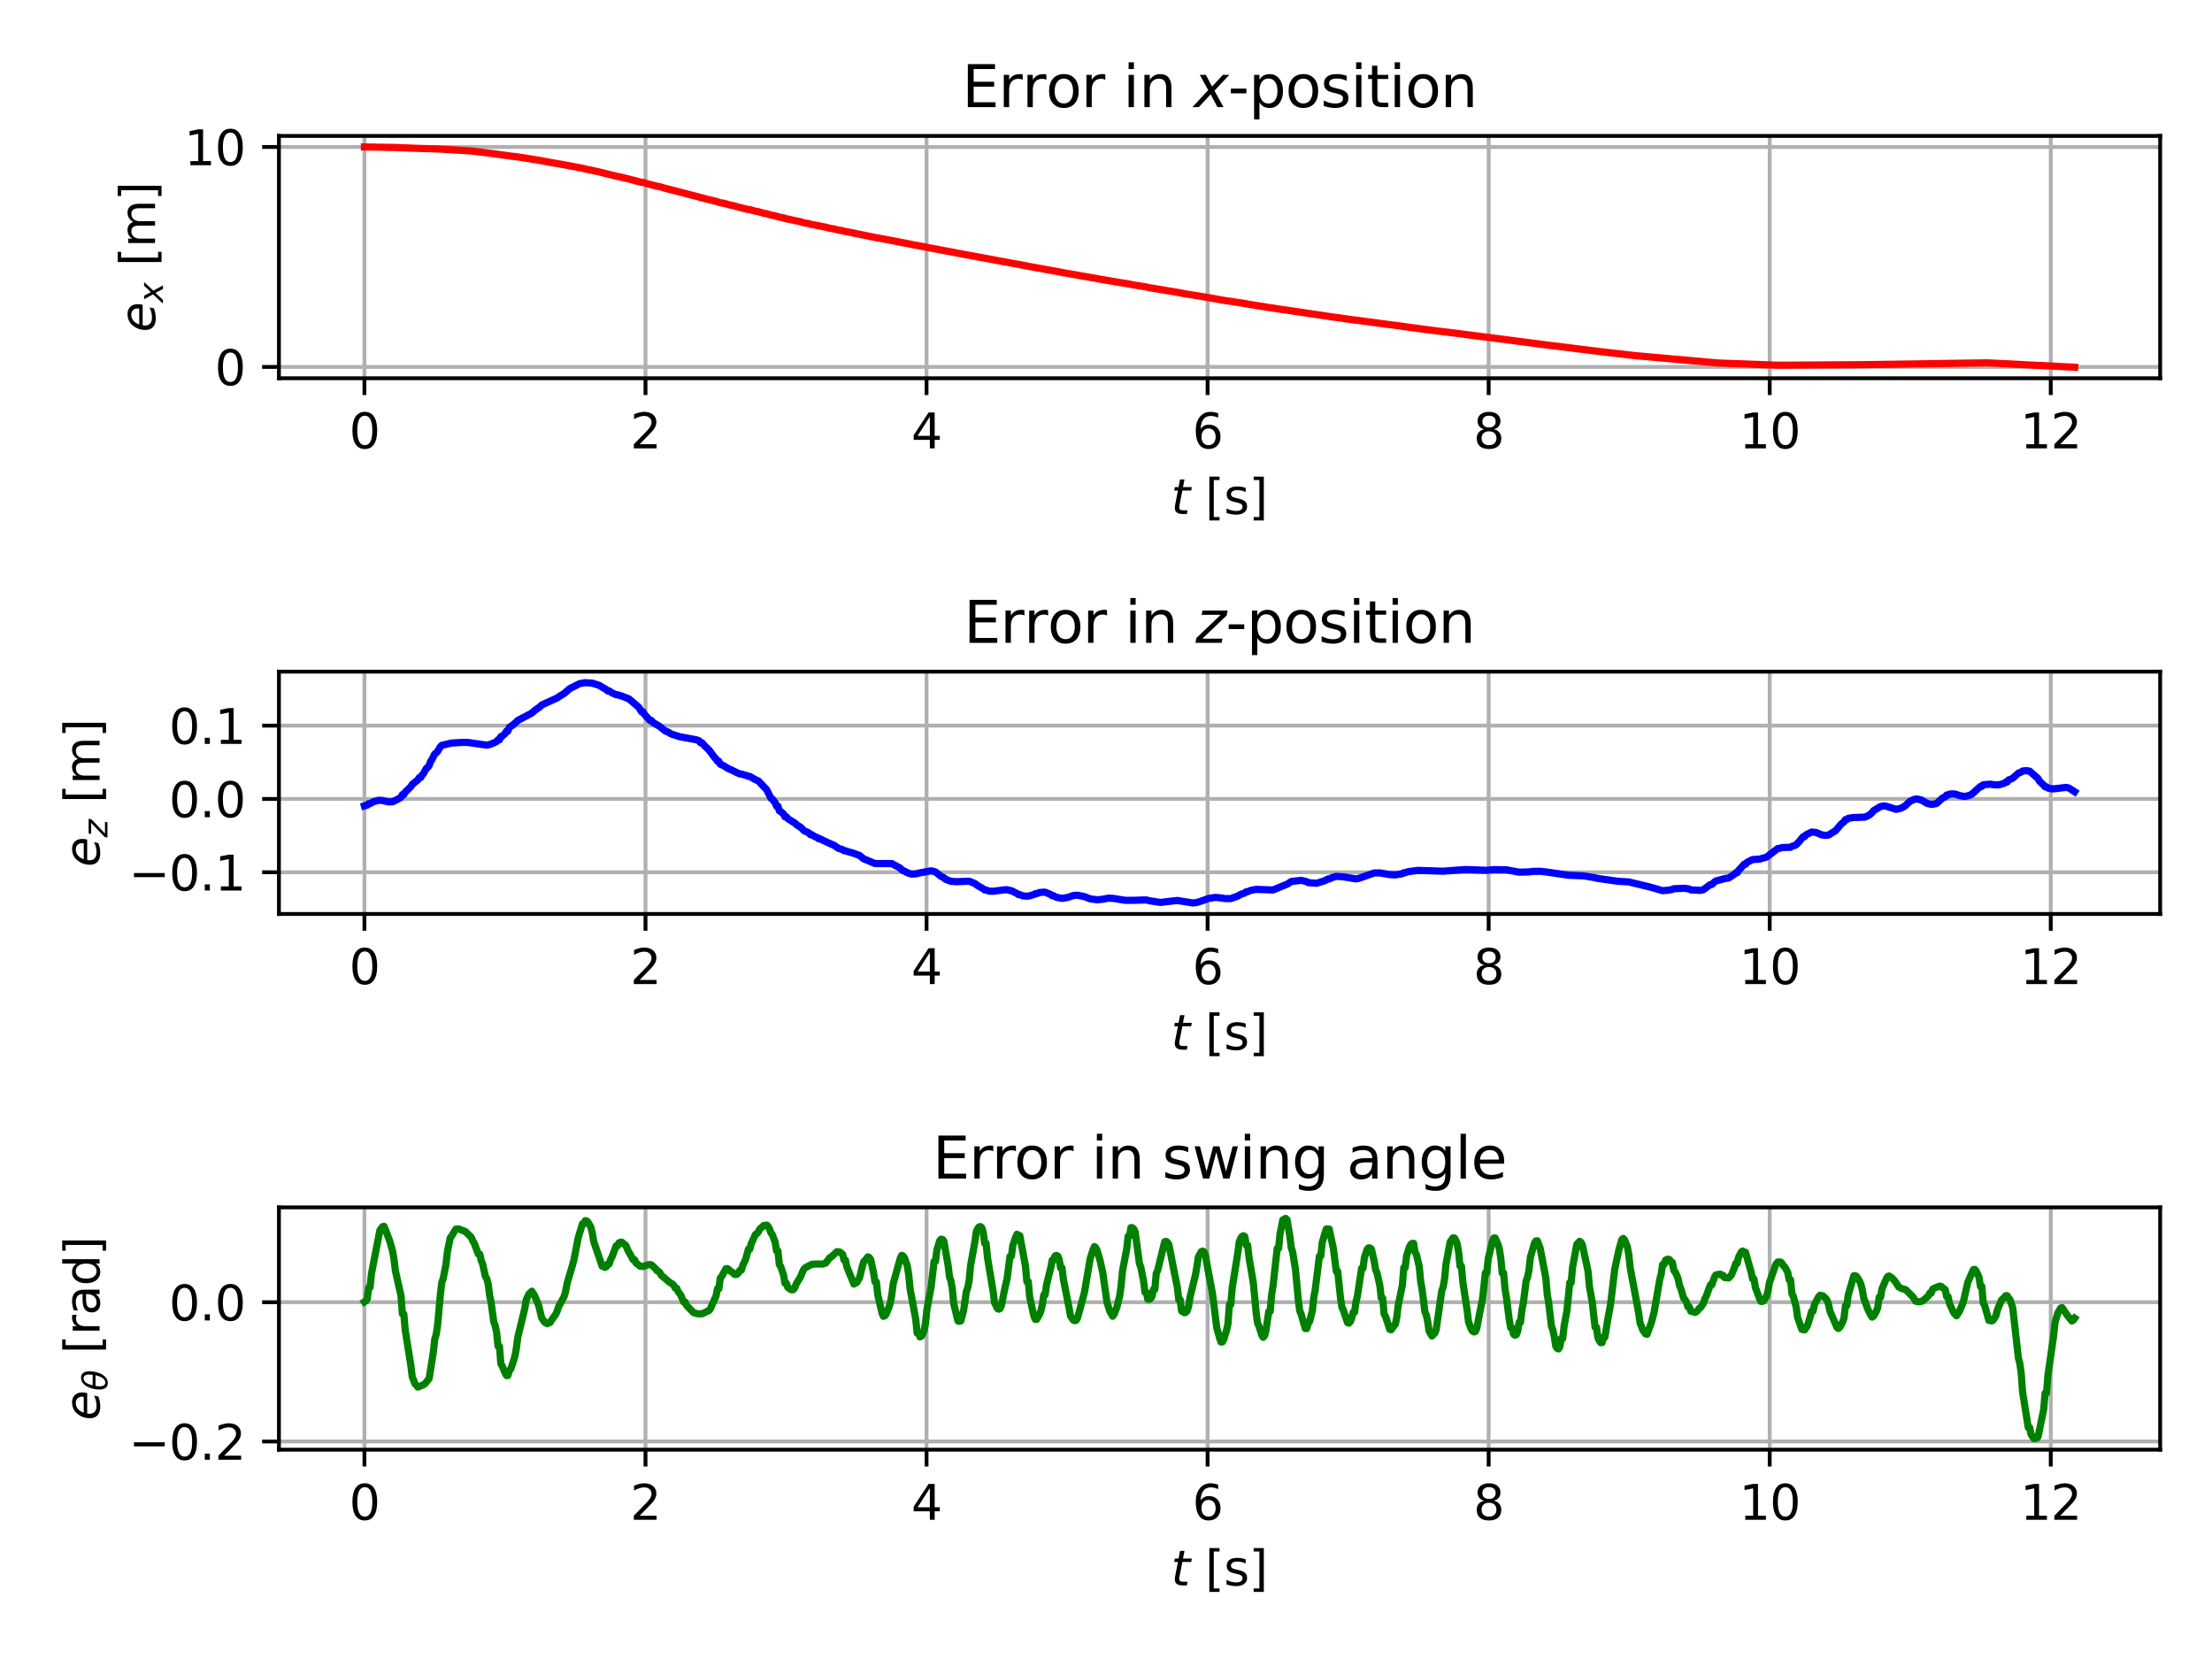 <?xml version="1.0" encoding="utf-8" standalone="no"?>
<!DOCTYPE svg PUBLIC "-//W3C//DTD SVG 1.1//EN"
  "http://www.w3.org/Graphics/SVG/1.1/DTD/svg11.dtd">
<svg xmlns:xlink="http://www.w3.org/1999/xlink" width="460.8pt" height="345.6pt" viewBox="0 0 460.8 345.6" xmlns="http://www.w3.org/2000/svg" version="1.1">
 <defs>
  <style type="text/css">*{stroke-linejoin: round; stroke-linecap: butt}</style>
 </defs>
 <g id="figure_1">
  <g id="patch_1">
   <path d="M 0 345.6 
L 460.8 345.6 
L 460.8 0 
L 0 0 
z
" style="fill: #ffffff"/>
  </g>
  <g id="axes_1">
   <g id="patch_2">
    <path d="M 58.106 78.797 
L 450 78.797 
L 450 28.32 
L 58.106 28.32 
z
" style="fill: #ffffff"/>
   </g>
   <g id="matplotlib.axis_1">
    <g id="xtick_1">
     <g id="line2d_1">
      <path d="M 75.919 78.797 
L 75.919 28.32 
" clip-path="url(#pba5e282d6e)" style="fill: none; stroke: #b0b0b0; stroke-width: 0.8; stroke-linecap: square"/>
     </g>
     <g id="line2d_2">
      <defs>
       <path id="madb7bb1df7" d="M 0 0 
L 0 3.5 
" style="stroke: #000000; stroke-width: 0.8"/>
      </defs>
      <g>
       <use xlink:href="#madb7bb1df7" x="75.919" y="78.797" style="stroke: #000000; stroke-width: 0.8"/>
      </g>
     </g>
     <g id="text_1">
      <!-- 0 -->
      <g transform="translate(72.738 93.396)scale(0.1 -0.1)">
       <defs>
        <path id="DejaVuSans-30" d="M 2034 4250 
Q 1547 4250 1301 3770 
Q 1056 3291 1056 2328 
Q 1056 1369 1301 889 
Q 1547 409 2034 409 
Q 2525 409 2770 889 
Q 3016 1369 3016 2328 
Q 3016 3291 2770 3770 
Q 2525 4250 2034 4250 
z
M 2034 4750 
Q 2819 4750 3233 4129 
Q 3647 3509 3647 2328 
Q 3647 1150 3233 529 
Q 2819 -91 2034 -91 
Q 1250 -91 836 529 
Q 422 1150 422 2328 
Q 422 3509 836 4129 
Q 1250 4750 2034 4750 
z
" transform="scale(0.016)"/>
       </defs>
       <use xlink:href="#DejaVuSans-30"/>
      </g>
     </g>
    </g>
    <g id="xtick_2">
     <g id="line2d_3">
      <path d="M 134.468 78.797 
L 134.468 28.32 
" clip-path="url(#pba5e282d6e)" style="fill: none; stroke: #b0b0b0; stroke-width: 0.8; stroke-linecap: square"/>
     </g>
     <g id="line2d_4">
      <g>
       <use xlink:href="#madb7bb1df7" x="134.468" y="78.797" style="stroke: #000000; stroke-width: 0.8"/>
      </g>
     </g>
     <g id="text_2">
      <!-- 2 -->
      <g transform="translate(131.287 93.396)scale(0.1 -0.1)">
       <defs>
        <path id="DejaVuSans-32" d="M 1228 531 
L 3431 531 
L 3431 0 
L 469 0 
L 469 531 
Q 828 903 1448 1529 
Q 2069 2156 2228 2338 
Q 2531 2678 2651 2914 
Q 2772 3150 2772 3378 
Q 2772 3750 2511 3984 
Q 2250 4219 1831 4219 
Q 1534 4219 1204 4116 
Q 875 4013 500 3803 
L 500 4441 
Q 881 4594 1212 4672 
Q 1544 4750 1819 4750 
Q 2544 4750 2975 4387 
Q 3406 4025 3406 3419 
Q 3406 3131 3298 2873 
Q 3191 2616 2906 2266 
Q 2828 2175 2409 1742 
Q 1991 1309 1228 531 
z
" transform="scale(0.016)"/>
       </defs>
       <use xlink:href="#DejaVuSans-32"/>
      </g>
     </g>
    </g>
    <g id="xtick_3">
     <g id="line2d_5">
      <path d="M 193.016 78.797 
L 193.016 28.32 
" clip-path="url(#pba5e282d6e)" style="fill: none; stroke: #b0b0b0; stroke-width: 0.8; stroke-linecap: square"/>
     </g>
     <g id="line2d_6">
      <g>
       <use xlink:href="#madb7bb1df7" x="193.016" y="78.797" style="stroke: #000000; stroke-width: 0.8"/>
      </g>
     </g>
     <g id="text_3">
      <!-- 4 -->
      <g transform="translate(189.835 93.396)scale(0.1 -0.1)">
       <defs>
        <path id="DejaVuSans-34" d="M 2419 4116 
L 825 1625 
L 2419 1625 
L 2419 4116 
z
M 2253 4666 
L 3047 4666 
L 3047 1625 
L 3713 1625 
L 3713 1100 
L 3047 1100 
L 3047 0 
L 2419 0 
L 2419 1100 
L 313 1100 
L 313 1709 
L 2253 4666 
z
" transform="scale(0.016)"/>
       </defs>
       <use xlink:href="#DejaVuSans-34"/>
      </g>
     </g>
    </g>
    <g id="xtick_4">
     <g id="line2d_7">
      <path d="M 251.565 78.797 
L 251.565 28.32 
" clip-path="url(#pba5e282d6e)" style="fill: none; stroke: #b0b0b0; stroke-width: 0.8; stroke-linecap: square"/>
     </g>
     <g id="line2d_8">
      <g>
       <use xlink:href="#madb7bb1df7" x="251.565" y="78.797" style="stroke: #000000; stroke-width: 0.8"/>
      </g>
     </g>
     <g id="text_4">
      <!-- 6 -->
      <g transform="translate(248.383 93.396)scale(0.1 -0.1)">
       <defs>
        <path id="DejaVuSans-36" d="M 2113 2584 
Q 1688 2584 1439 2293 
Q 1191 2003 1191 1497 
Q 1191 994 1439 701 
Q 1688 409 2113 409 
Q 2538 409 2786 701 
Q 3034 994 3034 1497 
Q 3034 2003 2786 2293 
Q 2538 2584 2113 2584 
z
M 3366 4563 
L 3366 3988 
Q 3128 4100 2886 4159 
Q 2644 4219 2406 4219 
Q 1781 4219 1451 3797 
Q 1122 3375 1075 2522 
Q 1259 2794 1537 2939 
Q 1816 3084 2150 3084 
Q 2853 3084 3261 2657 
Q 3669 2231 3669 1497 
Q 3669 778 3244 343 
Q 2819 -91 2113 -91 
Q 1303 -91 875 529 
Q 447 1150 447 2328 
Q 447 3434 972 4092 
Q 1497 4750 2381 4750 
Q 2619 4750 2861 4703 
Q 3103 4656 3366 4563 
z
" transform="scale(0.016)"/>
       </defs>
       <use xlink:href="#DejaVuSans-36"/>
      </g>
     </g>
    </g>
    <g id="xtick_5">
     <g id="line2d_9">
      <path d="M 310.113 78.797 
L 310.113 28.32 
" clip-path="url(#pba5e282d6e)" style="fill: none; stroke: #b0b0b0; stroke-width: 0.8; stroke-linecap: square"/>
     </g>
     <g id="line2d_10">
      <g>
       <use xlink:href="#madb7bb1df7" x="310.113" y="78.797" style="stroke: #000000; stroke-width: 0.8"/>
      </g>
     </g>
     <g id="text_5">
      <!-- 8 -->
      <g transform="translate(306.932 93.396)scale(0.1 -0.1)">
       <defs>
        <path id="DejaVuSans-38" d="M 2034 2216 
Q 1584 2216 1326 1975 
Q 1069 1734 1069 1313 
Q 1069 891 1326 650 
Q 1584 409 2034 409 
Q 2484 409 2743 651 
Q 3003 894 3003 1313 
Q 3003 1734 2745 1975 
Q 2488 2216 2034 2216 
z
M 1403 2484 
Q 997 2584 770 2862 
Q 544 3141 544 3541 
Q 544 4100 942 4425 
Q 1341 4750 2034 4750 
Q 2731 4750 3128 4425 
Q 3525 4100 3525 3541 
Q 3525 3141 3298 2862 
Q 3072 2584 2669 2484 
Q 3125 2378 3379 2068 
Q 3634 1759 3634 1313 
Q 3634 634 3220 271 
Q 2806 -91 2034 -91 
Q 1263 -91 848 271 
Q 434 634 434 1313 
Q 434 1759 690 2068 
Q 947 2378 1403 2484 
z
M 1172 3481 
Q 1172 3119 1398 2916 
Q 1625 2713 2034 2713 
Q 2441 2713 2670 2916 
Q 2900 3119 2900 3481 
Q 2900 3844 2670 4047 
Q 2441 4250 2034 4250 
Q 1625 4250 1398 4047 
Q 1172 3844 1172 3481 
z
" transform="scale(0.016)"/>
       </defs>
       <use xlink:href="#DejaVuSans-38"/>
      </g>
     </g>
    </g>
    <g id="xtick_6">
     <g id="line2d_11">
      <path d="M 368.662 78.797 
L 368.662 28.32 
" clip-path="url(#pba5e282d6e)" style="fill: none; stroke: #b0b0b0; stroke-width: 0.8; stroke-linecap: square"/>
     </g>
     <g id="line2d_12">
      <g>
       <use xlink:href="#madb7bb1df7" x="368.662" y="78.797" style="stroke: #000000; stroke-width: 0.8"/>
      </g>
     </g>
     <g id="text_6">
      <!-- 10 -->
      <g transform="translate(362.299 93.396)scale(0.1 -0.1)">
       <defs>
        <path id="DejaVuSans-31" d="M 794 531 
L 1825 531 
L 1825 4091 
L 703 3866 
L 703 4441 
L 1819 4666 
L 2450 4666 
L 2450 531 
L 3481 531 
L 3481 0 
L 794 0 
L 794 531 
z
" transform="scale(0.016)"/>
       </defs>
       <use xlink:href="#DejaVuSans-31"/>
       <use xlink:href="#DejaVuSans-30" x="63.623"/>
      </g>
     </g>
    </g>
    <g id="xtick_7">
     <g id="line2d_13">
      <path d="M 427.21 78.797 
L 427.21 28.32 
" clip-path="url(#pba5e282d6e)" style="fill: none; stroke: #b0b0b0; stroke-width: 0.8; stroke-linecap: square"/>
     </g>
     <g id="line2d_14">
      <g>
       <use xlink:href="#madb7bb1df7" x="427.21" y="78.797" style="stroke: #000000; stroke-width: 0.8"/>
      </g>
     </g>
     <g id="text_7">
      <!-- 12 -->
      <g transform="translate(420.848 93.396)scale(0.1 -0.1)">
       <use xlink:href="#DejaVuSans-31"/>
       <use xlink:href="#DejaVuSans-32" x="63.623"/>
      </g>
     </g>
    </g>
    <g id="text_8">
     <!-- $t$ [s] -->
     <g transform="translate(243.953 107.074)scale(0.1 -0.1)">
      <defs>
       <path id="DejaVuSans-Oblique-74" d="M 2706 3500 
L 2619 3053 
L 1472 3053 
L 1100 1153 
Q 1081 1047 1072 975 
Q 1063 903 1063 863 
Q 1063 663 1183 572 
Q 1303 481 1569 481 
L 2150 481 
L 2053 0 
L 1503 0 
Q 991 0 739 200 
Q 488 400 488 806 
Q 488 878 497 964 
Q 506 1050 525 1153 
L 897 3053 
L 409 3053 
L 500 3500 
L 978 3500 
L 1172 4494 
L 1747 4494 
L 1556 3500 
L 2706 3500 
z
" transform="scale(0.016)"/>
       <path id="DejaVuSans-20" transform="scale(0.016)"/>
       <path id="DejaVuSans-5b" d="M 550 4863 
L 1875 4863 
L 1875 4416 
L 1125 4416 
L 1125 -397 
L 1875 -397 
L 1875 -844 
L 550 -844 
L 550 4863 
z
" transform="scale(0.016)"/>
       <path id="DejaVuSans-73" d="M 2834 3397 
L 2834 2853 
Q 2591 2978 2328 3040 
Q 2066 3103 1784 3103 
Q 1356 3103 1142 2972 
Q 928 2841 928 2578 
Q 928 2378 1081 2264 
Q 1234 2150 1697 2047 
L 1894 2003 
Q 2506 1872 2764 1633 
Q 3022 1394 3022 966 
Q 3022 478 2636 193 
Q 2250 -91 1575 -91 
Q 1294 -91 989 -36 
Q 684 19 347 128 
L 347 722 
Q 666 556 975 473 
Q 1284 391 1588 391 
Q 1994 391 2212 530 
Q 2431 669 2431 922 
Q 2431 1156 2273 1281 
Q 2116 1406 1581 1522 
L 1381 1569 
Q 847 1681 609 1914 
Q 372 2147 372 2553 
Q 372 3047 722 3315 
Q 1072 3584 1716 3584 
Q 2034 3584 2315 3537 
Q 2597 3491 2834 3397 
z
" transform="scale(0.016)"/>
       <path id="DejaVuSans-5d" d="M 1947 4863 
L 1947 -844 
L 622 -844 
L 622 -397 
L 1369 -397 
L 1369 4416 
L 622 4416 
L 622 4863 
L 1947 4863 
z
" transform="scale(0.016)"/>
      </defs>
      <use xlink:href="#DejaVuSans-Oblique-74" transform="translate(0 0.016)"/>
      <use xlink:href="#DejaVuSans-20" transform="translate(39.209 0.016)"/>
      <use xlink:href="#DejaVuSans-5b" transform="translate(70.996 0.016)"/>
      <use xlink:href="#DejaVuSans-73" transform="translate(110.01 0.016)"/>
      <use xlink:href="#DejaVuSans-5d" transform="translate(162.109 0.016)"/>
     </g>
    </g>
   </g>
   <g id="matplotlib.axis_2">
    <g id="ytick_1">
     <g id="line2d_15">
      <path d="M 58.106 76.433 
L 450 76.433 
" clip-path="url(#pba5e282d6e)" style="fill: none; stroke: #b0b0b0; stroke-width: 0.8; stroke-linecap: square"/>
     </g>
     <g id="line2d_16">
      <defs>
       <path id="mbedefb56bc" d="M 0 0 
L -3.5 0 
" style="stroke: #000000; stroke-width: 0.8"/>
      </defs>
      <g>
       <use xlink:href="#mbedefb56bc" x="58.106" y="76.433" style="stroke: #000000; stroke-width: 0.8"/>
      </g>
     </g>
     <g id="text_9">
      <!-- 0 -->
      <g transform="translate(44.743 80.232)scale(0.1 -0.1)">
       <use xlink:href="#DejaVuSans-30"/>
      </g>
     </g>
    </g>
    <g id="ytick_2">
     <g id="line2d_17">
      <path d="M 58.106 30.614 
L 450 30.614 
" clip-path="url(#pba5e282d6e)" style="fill: none; stroke: #b0b0b0; stroke-width: 0.8; stroke-linecap: square"/>
     </g>
     <g id="line2d_18">
      <g>
       <use xlink:href="#mbedefb56bc" x="58.106" y="30.614" style="stroke: #000000; stroke-width: 0.8"/>
      </g>
     </g>
     <g id="text_10">
      <!-- 10 -->
      <g transform="translate(38.381 34.414)scale(0.1 -0.1)">
       <use xlink:href="#DejaVuSans-31"/>
       <use xlink:href="#DejaVuSans-30" x="63.623"/>
      </g>
     </g>
    </g>
    <g id="text_11">
     <!-- $e_x$ [m] -->
     <g transform="translate(32.301 69.209)rotate(-90)scale(0.1 -0.1)">
      <defs>
       <path id="DejaVuSans-Oblique-65" d="M 3078 2063 
Q 3088 2113 3092 2166 
Q 3097 2219 3097 2272 
Q 3097 2653 2873 2875 
Q 2650 3097 2266 3097 
Q 1838 3097 1509 2826 
Q 1181 2556 1013 2059 
L 3078 2063 
z
M 3578 1613 
L 903 1613 
Q 884 1494 878 1425 
Q 872 1356 872 1306 
Q 872 872 1139 634 
Q 1406 397 1894 397 
Q 2269 397 2603 481 
Q 2938 566 3225 728 
L 3116 159 
Q 2806 34 2476 -28 
Q 2147 -91 1806 -91 
Q 1078 -91 686 257 
Q 294 606 294 1247 
Q 294 1794 489 2264 
Q 684 2734 1063 3103 
Q 1306 3334 1642 3459 
Q 1978 3584 2356 3584 
Q 2950 3584 3301 3228 
Q 3653 2872 3653 2272 
Q 3653 2128 3634 1964 
Q 3616 1800 3578 1613 
z
" transform="scale(0.016)"/>
       <path id="DejaVuSans-Oblique-78" d="M 3841 3500 
L 2234 1784 
L 3219 0 
L 2559 0 
L 1819 1388 
L 531 0 
L -166 0 
L 1556 1844 
L 641 3500 
L 1300 3500 
L 1972 2234 
L 3144 3500 
L 3841 3500 
z
" transform="scale(0.016)"/>
       <path id="DejaVuSans-6d" d="M 3328 2828 
Q 3544 3216 3844 3400 
Q 4144 3584 4550 3584 
Q 5097 3584 5394 3201 
Q 5691 2819 5691 2113 
L 5691 0 
L 5113 0 
L 5113 2094 
Q 5113 2597 4934 2840 
Q 4756 3084 4391 3084 
Q 3944 3084 3684 2787 
Q 3425 2491 3425 1978 
L 3425 0 
L 2847 0 
L 2847 2094 
Q 2847 2600 2669 2842 
Q 2491 3084 2119 3084 
Q 1678 3084 1418 2786 
Q 1159 2488 1159 1978 
L 1159 0 
L 581 0 
L 581 3500 
L 1159 3500 
L 1159 2956 
Q 1356 3278 1631 3431 
Q 1906 3584 2284 3584 
Q 2666 3584 2933 3390 
Q 3200 3197 3328 2828 
z
" transform="scale(0.016)"/>
      </defs>
      <use xlink:href="#DejaVuSans-Oblique-65" transform="translate(0 0.016)"/>
      <use xlink:href="#DejaVuSans-Oblique-78" transform="translate(61.523 -16.391)scale(0.7)"/>
      <use xlink:href="#DejaVuSans-20" transform="translate(105.684 0.016)"/>
      <use xlink:href="#DejaVuSans-5b" transform="translate(137.471 0.016)"/>
      <use xlink:href="#DejaVuSans-6d" transform="translate(176.484 0.016)"/>
      <use xlink:href="#DejaVuSans-5d" transform="translate(273.896 0.016)"/>
     </g>
    </g>
   </g>
   <g id="line2d_19">
    <path d="M 75.919 30.614 
L 82.072 30.71 
L 87.346 30.924 
L 91.154 31.025 
L 98.186 31.446 
L 101.116 31.806 
L 102.581 31.99 
L 105.511 32.389 
L 106.097 32.485 
L 107.562 32.648 
L 108.733 32.817 
L 110.784 33.142 
L 111.956 33.336 
L 114.007 33.701 
L 114.886 33.868 
L 117.816 34.379 
L 118.695 34.555 
L 121.039 34.99 
L 122.211 35.26 
L 124.555 35.753 
L 128.363 36.699 
L 128.949 36.809 
L 131 37.289 
L 133.637 37.99 
L 133.93 37.99 
L 135.102 38.347 
L 136.86 38.798 
L 137.446 38.89 
L 138.325 39.164 
L 139.79 39.534 
L 141.841 40.06 
L 143.598 40.525 
L 145.649 41.047 
L 145.942 41.198 
L 146.235 41.198 
L 146.821 41.379 
L 149.165 41.94 
L 150.044 42.231 
L 150.923 42.376 
L 152.095 42.723 
L 152.681 42.81 
L 153.853 43.153 
L 155.904 43.663 
L 156.197 43.663 
L 157.369 44.003 
L 157.955 44.088 
L 159.127 44.431 
L 159.712 44.517 
L 160.591 44.804 
L 161.47 44.948 
L 162.349 45.233 
L 163.228 45.375 
L 163.521 45.514 
L 164.107 45.625 
L 166.744 46.188 
L 167.623 46.448 
L 168.502 46.576 
L 168.795 46.703 
L 169.381 46.804 
L 172.018 47.326 
L 172.897 47.57 
L 173.776 47.692 
L 174.655 47.934 
L 175.534 48.054 
L 175.827 48.175 
L 176.413 48.271 
L 179.342 48.861 
L 182.272 49.469 
L 182.858 49.563 
L 185.788 50.11 
L 186.667 50.289 
L 189.304 50.793 
L 190.183 50.977 
L 192.82 51.469 
L 193.699 51.642 
L 195.749 52.034 
L 198.093 52.462 
L 200.73 52.967 
L 203.953 53.565 
L 206.883 54.096 
L 207.762 54.271 
L 210.106 54.697 
L 210.985 54.867 
L 213.621 55.349 
L 214.5 55.526 
L 217.137 55.999 
L 218.016 56.168 
L 220.653 56.637 
L 221.532 56.81 
L 224.462 57.319 
L 225.341 57.483 
L 227.978 57.934 
L 228.856 58.101 
L 231.786 58.598 
L 232.665 58.758 
L 235.302 59.173 
L 235.888 59.313 
L 238.818 59.784 
L 239.404 59.926 
L 242.334 60.402 
L 243.213 60.563 
L 245.849 60.991 
L 246.435 61.131 
L 250.83 61.837 
L 254.932 62.565 
L 259.327 63.228 
L 260.206 63.401 
L 264.014 64.011 
L 267.237 64.496 
L 268.409 64.659 
L 271.339 65.095 
L 274.562 65.579 
L 278.371 66.136 
L 278.957 66.205 
L 281.886 66.633 
L 282.765 66.727 
L 287.16 67.319 
L 292.141 67.971 
L 293.02 68.105 
L 296.536 68.575 
L 299.465 68.953 
L 303.567 69.452 
L 307.083 69.914 
L 310.892 70.391 
L 312.064 70.543 
L 316.165 71.079 
L 317.63 71.265 
L 323.197 71.995 
L 324.662 72.161 
L 328.471 72.643 
L 329.936 72.821 
L 333.158 73.224 
L 339.311 73.93 
L 340.483 74.071 
L 357.769 75.613 
L 370.367 76.082 
L 387.36 75.976 
L 414.022 75.587 
L 432.187 76.503 
L 432.187 76.503 
" clip-path="url(#pba5e282d6e)" style="fill: none; stroke: #ff0000; stroke-width: 1.5; stroke-linecap: square"/>
   </g>
   <g id="patch_3">
    <path d="M 58.106 78.797 
L 58.106 28.32 
" style="fill: none; stroke: #000000; stroke-width: 0.8; stroke-linejoin: miter; stroke-linecap: square"/>
   </g>
   <g id="patch_4">
    <path d="M 450 78.797 
L 450 28.32 
" style="fill: none; stroke: #000000; stroke-width: 0.8; stroke-linejoin: miter; stroke-linecap: square"/>
   </g>
   <g id="patch_5">
    <path d="M 58.106 78.797 
L 450 78.797 
" style="fill: none; stroke: #000000; stroke-width: 0.8; stroke-linejoin: miter; stroke-linecap: square"/>
   </g>
   <g id="patch_6">
    <path d="M 58.106 28.32 
L 450 28.32 
" style="fill: none; stroke: #000000; stroke-width: 0.8; stroke-linejoin: miter; stroke-linecap: square"/>
   </g>
   <g id="text_12">
    <!-- Error in $x$-position -->
    <g transform="translate(200.413 22.32)scale(0.12 -0.12)">
     <defs>
      <path id="DejaVuSans-45" d="M 628 4666 
L 3578 4666 
L 3578 4134 
L 1259 4134 
L 1259 2753 
L 3481 2753 
L 3481 2222 
L 1259 2222 
L 1259 531 
L 3634 531 
L 3634 0 
L 628 0 
L 628 4666 
z
" transform="scale(0.016)"/>
      <path id="DejaVuSans-72" d="M 2631 2963 
Q 2534 3019 2420 3045 
Q 2306 3072 2169 3072 
Q 1681 3072 1420 2755 
Q 1159 2438 1159 1844 
L 1159 0 
L 581 0 
L 581 3500 
L 1159 3500 
L 1159 2956 
Q 1341 3275 1631 3429 
Q 1922 3584 2338 3584 
Q 2397 3584 2469 3576 
Q 2541 3569 2628 3553 
L 2631 2963 
z
" transform="scale(0.016)"/>
      <path id="DejaVuSans-6f" d="M 1959 3097 
Q 1497 3097 1228 2736 
Q 959 2375 959 1747 
Q 959 1119 1226 758 
Q 1494 397 1959 397 
Q 2419 397 2687 759 
Q 2956 1122 2956 1747 
Q 2956 2369 2687 2733 
Q 2419 3097 1959 3097 
z
M 1959 3584 
Q 2709 3584 3137 3096 
Q 3566 2609 3566 1747 
Q 3566 888 3137 398 
Q 2709 -91 1959 -91 
Q 1206 -91 779 398 
Q 353 888 353 1747 
Q 353 2609 779 3096 
Q 1206 3584 1959 3584 
z
" transform="scale(0.016)"/>
      <path id="DejaVuSans-69" d="M 603 3500 
L 1178 3500 
L 1178 0 
L 603 0 
L 603 3500 
z
M 603 4863 
L 1178 4863 
L 1178 4134 
L 603 4134 
L 603 4863 
z
" transform="scale(0.016)"/>
      <path id="DejaVuSans-6e" d="M 3513 2113 
L 3513 0 
L 2938 0 
L 2938 2094 
Q 2938 2591 2744 2837 
Q 2550 3084 2163 3084 
Q 1697 3084 1428 2787 
Q 1159 2491 1159 1978 
L 1159 0 
L 581 0 
L 581 3500 
L 1159 3500 
L 1159 2956 
Q 1366 3272 1645 3428 
Q 1925 3584 2291 3584 
Q 2894 3584 3203 3211 
Q 3513 2838 3513 2113 
z
" transform="scale(0.016)"/>
      <path id="DejaVuSans-2d" d="M 313 2009 
L 1997 2009 
L 1997 1497 
L 313 1497 
L 313 2009 
z
" transform="scale(0.016)"/>
      <path id="DejaVuSans-70" d="M 1159 525 
L 1159 -1331 
L 581 -1331 
L 581 3500 
L 1159 3500 
L 1159 2969 
Q 1341 3281 1617 3432 
Q 1894 3584 2278 3584 
Q 2916 3584 3314 3078 
Q 3713 2572 3713 1747 
Q 3713 922 3314 415 
Q 2916 -91 2278 -91 
Q 1894 -91 1617 61 
Q 1341 213 1159 525 
z
M 3116 1747 
Q 3116 2381 2855 2742 
Q 2594 3103 2138 3103 
Q 1681 3103 1420 2742 
Q 1159 2381 1159 1747 
Q 1159 1113 1420 752 
Q 1681 391 2138 391 
Q 2594 391 2855 752 
Q 3116 1113 3116 1747 
z
" transform="scale(0.016)"/>
      <path id="DejaVuSans-74" d="M 1172 4494 
L 1172 3500 
L 2356 3500 
L 2356 3053 
L 1172 3053 
L 1172 1153 
Q 1172 725 1289 603 
Q 1406 481 1766 481 
L 2356 481 
L 2356 0 
L 1766 0 
Q 1100 0 847 248 
Q 594 497 594 1153 
L 594 3053 
L 172 3053 
L 172 3500 
L 594 3500 
L 594 4494 
L 1172 4494 
z
" transform="scale(0.016)"/>
     </defs>
     <use xlink:href="#DejaVuSans-45" transform="translate(0 0.016)"/>
     <use xlink:href="#DejaVuSans-72" transform="translate(63.184 0.016)"/>
     <use xlink:href="#DejaVuSans-72" transform="translate(104.297 0.016)"/>
     <use xlink:href="#DejaVuSans-6f" transform="translate(145.41 0.016)"/>
     <use xlink:href="#DejaVuSans-72" transform="translate(206.592 0.016)"/>
     <use xlink:href="#DejaVuSans-20" transform="translate(247.705 0.016)"/>
     <use xlink:href="#DejaVuSans-69" transform="translate(279.492 0.016)"/>
     <use xlink:href="#DejaVuSans-6e" transform="translate(307.275 0.016)"/>
     <use xlink:href="#DejaVuSans-20" transform="translate(370.654 0.016)"/>
     <use xlink:href="#DejaVuSans-Oblique-78" transform="translate(402.441 0.016)"/>
     <use xlink:href="#DejaVuSans-2d" transform="translate(461.621 0.016)"/>
     <use xlink:href="#DejaVuSans-70" transform="translate(497.705 0.016)"/>
     <use xlink:href="#DejaVuSans-6f" transform="translate(561.182 0.016)"/>
     <use xlink:href="#DejaVuSans-73" transform="translate(622.363 0.016)"/>
     <use xlink:href="#DejaVuSans-69" transform="translate(674.463 0.016)"/>
     <use xlink:href="#DejaVuSans-74" transform="translate(702.246 0.016)"/>
     <use xlink:href="#DejaVuSans-69" transform="translate(741.455 0.016)"/>
     <use xlink:href="#DejaVuSans-6f" transform="translate(769.238 0.016)"/>
     <use xlink:href="#DejaVuSans-6e" transform="translate(830.42 0.016)"/>
    </g>
   </g>
  </g>
  <g id="axes_2">
   <g id="patch_7">
    <path d="M 58.106 190.398 
L 450 190.398 
L 450 139.92 
L 58.106 139.92 
z
" style="fill: #ffffff"/>
   </g>
   <g id="matplotlib.axis_3">
    <g id="xtick_8">
     <g id="line2d_20">
      <path d="M 75.919 190.398 
L 75.919 139.92 
" clip-path="url(#p7274b4f1f2)" style="fill: none; stroke: #b0b0b0; stroke-width: 0.8; stroke-linecap: square"/>
     </g>
     <g id="line2d_21">
      <g>
       <use xlink:href="#madb7bb1df7" x="75.919" y="190.398" style="stroke: #000000; stroke-width: 0.8"/>
      </g>
     </g>
     <g id="text_13">
      <!-- 0 -->
      <g transform="translate(72.738 204.996)scale(0.1 -0.1)">
       <use xlink:href="#DejaVuSans-30"/>
      </g>
     </g>
    </g>
    <g id="xtick_9">
     <g id="line2d_22">
      <path d="M 134.468 190.398 
L 134.468 139.92 
" clip-path="url(#p7274b4f1f2)" style="fill: none; stroke: #b0b0b0; stroke-width: 0.8; stroke-linecap: square"/>
     </g>
     <g id="line2d_23">
      <g>
       <use xlink:href="#madb7bb1df7" x="134.468" y="190.398" style="stroke: #000000; stroke-width: 0.8"/>
      </g>
     </g>
     <g id="text_14">
      <!-- 2 -->
      <g transform="translate(131.287 204.996)scale(0.1 -0.1)">
       <use xlink:href="#DejaVuSans-32"/>
      </g>
     </g>
    </g>
    <g id="xtick_10">
     <g id="line2d_24">
      <path d="M 193.016 190.398 
L 193.016 139.92 
" clip-path="url(#p7274b4f1f2)" style="fill: none; stroke: #b0b0b0; stroke-width: 0.8; stroke-linecap: square"/>
     </g>
     <g id="line2d_25">
      <g>
       <use xlink:href="#madb7bb1df7" x="193.016" y="190.398" style="stroke: #000000; stroke-width: 0.8"/>
      </g>
     </g>
     <g id="text_15">
      <!-- 4 -->
      <g transform="translate(189.835 204.996)scale(0.1 -0.1)">
       <use xlink:href="#DejaVuSans-34"/>
      </g>
     </g>
    </g>
    <g id="xtick_11">
     <g id="line2d_26">
      <path d="M 251.565 190.398 
L 251.565 139.92 
" clip-path="url(#p7274b4f1f2)" style="fill: none; stroke: #b0b0b0; stroke-width: 0.8; stroke-linecap: square"/>
     </g>
     <g id="line2d_27">
      <g>
       <use xlink:href="#madb7bb1df7" x="251.565" y="190.398" style="stroke: #000000; stroke-width: 0.8"/>
      </g>
     </g>
     <g id="text_16">
      <!-- 6 -->
      <g transform="translate(248.383 204.996)scale(0.1 -0.1)">
       <use xlink:href="#DejaVuSans-36"/>
      </g>
     </g>
    </g>
    <g id="xtick_12">
     <g id="line2d_28">
      <path d="M 310.113 190.398 
L 310.113 139.92 
" clip-path="url(#p7274b4f1f2)" style="fill: none; stroke: #b0b0b0; stroke-width: 0.8; stroke-linecap: square"/>
     </g>
     <g id="line2d_29">
      <g>
       <use xlink:href="#madb7bb1df7" x="310.113" y="190.398" style="stroke: #000000; stroke-width: 0.8"/>
      </g>
     </g>
     <g id="text_17">
      <!-- 8 -->
      <g transform="translate(306.932 204.996)scale(0.1 -0.1)">
       <use xlink:href="#DejaVuSans-38"/>
      </g>
     </g>
    </g>
    <g id="xtick_13">
     <g id="line2d_30">
      <path d="M 368.662 190.398 
L 368.662 139.92 
" clip-path="url(#p7274b4f1f2)" style="fill: none; stroke: #b0b0b0; stroke-width: 0.8; stroke-linecap: square"/>
     </g>
     <g id="line2d_31">
      <g>
       <use xlink:href="#madb7bb1df7" x="368.662" y="190.398" style="stroke: #000000; stroke-width: 0.8"/>
      </g>
     </g>
     <g id="text_18">
      <!-- 10 -->
      <g transform="translate(362.299 204.996)scale(0.1 -0.1)">
       <use xlink:href="#DejaVuSans-31"/>
       <use xlink:href="#DejaVuSans-30" x="63.623"/>
      </g>
     </g>
    </g>
    <g id="xtick_14">
     <g id="line2d_32">
      <path d="M 427.21 190.398 
L 427.21 139.92 
" clip-path="url(#p7274b4f1f2)" style="fill: none; stroke: #b0b0b0; stroke-width: 0.8; stroke-linecap: square"/>
     </g>
     <g id="line2d_33">
      <g>
       <use xlink:href="#madb7bb1df7" x="427.21" y="190.398" style="stroke: #000000; stroke-width: 0.8"/>
      </g>
     </g>
     <g id="text_19">
      <!-- 12 -->
      <g transform="translate(420.848 204.996)scale(0.1 -0.1)">
       <use xlink:href="#DejaVuSans-31"/>
       <use xlink:href="#DejaVuSans-32" x="63.623"/>
      </g>
     </g>
    </g>
    <g id="text_20">
     <!-- $t$ [s] -->
     <g transform="translate(243.953 218.674)scale(0.1 -0.1)">
      <use xlink:href="#DejaVuSans-Oblique-74" transform="translate(0 0.016)"/>
      <use xlink:href="#DejaVuSans-20" transform="translate(39.209 0.016)"/>
      <use xlink:href="#DejaVuSans-5b" transform="translate(70.996 0.016)"/>
      <use xlink:href="#DejaVuSans-73" transform="translate(110.01 0.016)"/>
      <use xlink:href="#DejaVuSans-5d" transform="translate(162.109 0.016)"/>
     </g>
    </g>
   </g>
   <g id="matplotlib.axis_4">
    <g id="ytick_3">
     <g id="line2d_34">
      <path d="M 58.106 181.708 
L 450 181.708 
" clip-path="url(#p7274b4f1f2)" style="fill: none; stroke: #b0b0b0; stroke-width: 0.8; stroke-linecap: square"/>
     </g>
     <g id="line2d_35">
      <g>
       <use xlink:href="#mbedefb56bc" x="58.106" y="181.708" style="stroke: #000000; stroke-width: 0.8"/>
      </g>
     </g>
     <g id="text_21">
      <!-- −0.1 -->
      <g transform="translate(26.823 185.507)scale(0.1 -0.1)">
       <defs>
        <path id="DejaVuSans-2212" d="M 678 2272 
L 4684 2272 
L 4684 1741 
L 678 1741 
L 678 2272 
z
" transform="scale(0.016)"/>
        <path id="DejaVuSans-2e" d="M 684 794 
L 1344 794 
L 1344 0 
L 684 0 
L 684 794 
z
" transform="scale(0.016)"/>
       </defs>
       <use xlink:href="#DejaVuSans-2212"/>
       <use xlink:href="#DejaVuSans-30" x="83.789"/>
       <use xlink:href="#DejaVuSans-2e" x="147.412"/>
       <use xlink:href="#DejaVuSans-31" x="179.199"/>
      </g>
     </g>
    </g>
    <g id="ytick_4">
     <g id="line2d_36">
      <path d="M 58.106 166.437 
L 450 166.437 
" clip-path="url(#p7274b4f1f2)" style="fill: none; stroke: #b0b0b0; stroke-width: 0.8; stroke-linecap: square"/>
     </g>
     <g id="line2d_37">
      <g>
       <use xlink:href="#mbedefb56bc" x="58.106" y="166.437" style="stroke: #000000; stroke-width: 0.8"/>
      </g>
     </g>
     <g id="text_22">
      <!-- 0.0 -->
      <g transform="translate(35.203 170.236)scale(0.1 -0.1)">
       <use xlink:href="#DejaVuSans-30"/>
       <use xlink:href="#DejaVuSans-2e" x="63.623"/>
       <use xlink:href="#DejaVuSans-30" x="95.41"/>
      </g>
     </g>
    </g>
    <g id="ytick_5">
     <g id="line2d_38">
      <path d="M 58.106 151.165 
L 450 151.165 
" clip-path="url(#p7274b4f1f2)" style="fill: none; stroke: #b0b0b0; stroke-width: 0.8; stroke-linecap: square"/>
     </g>
     <g id="line2d_39">
      <g>
       <use xlink:href="#mbedefb56bc" x="58.106" y="151.165" style="stroke: #000000; stroke-width: 0.8"/>
      </g>
     </g>
     <g id="text_23">
      <!-- 0.1 -->
      <g transform="translate(35.203 154.965)scale(0.1 -0.1)">
       <use xlink:href="#DejaVuSans-30"/>
       <use xlink:href="#DejaVuSans-2e" x="63.623"/>
       <use xlink:href="#DejaVuSans-31" x="95.41"/>
      </g>
     </g>
    </g>
    <g id="text_24">
     <!-- $e_z$ [m] -->
     <g transform="translate(20.744 180.609)rotate(-90)scale(0.1 -0.1)">
      <defs>
       <path id="DejaVuSans-Oblique-7a" d="M 744 3500 
L 3475 3500 
L 3372 2975 
L 738 459 
L 2913 459 
L 2822 0 
L -19 0 
L 84 525 
L 2719 3041 
L 653 3041 
L 744 3500 
z
" transform="scale(0.016)"/>
      </defs>
      <use xlink:href="#DejaVuSans-Oblique-65" transform="translate(0 0.016)"/>
      <use xlink:href="#DejaVuSans-Oblique-7a" transform="translate(61.523 -16.391)scale(0.7)"/>
      <use xlink:href="#DejaVuSans-20" transform="translate(101.001 0.016)"/>
      <use xlink:href="#DejaVuSans-5b" transform="translate(132.788 0.016)"/>
      <use xlink:href="#DejaVuSans-6d" transform="translate(171.802 0.016)"/>
      <use xlink:href="#DejaVuSans-5d" transform="translate(269.214 0.016)"/>
     </g>
    </g>
   </g>
   <g id="line2d_40">
    <path d="M 75.919 167.879 
L 76.505 167.711 
L 76.798 167.42 
L 77.091 167.42 
L 77.677 167.063 
L 78.849 166.705 
L 79.728 166.769 
L 80.9 167.047 
L 81.779 167.027 
L 82.365 166.747 
L 83.244 166.283 
L 83.537 166.086 
L 83.83 165.518 
L 84.123 165.518 
L 84.416 165.012 
L 85.588 163.869 
L 85.881 163.408 
L 87.053 162.452 
L 87.346 161.985 
L 87.639 161.985 
L 87.932 161.443 
L 88.225 161.136 
L 88.811 160.066 
L 89.104 159.87 
L 89.397 159.469 
L 89.69 158.651 
L 89.983 158.241 
L 90.569 157.06 
L 90.861 156.878 
L 91.154 156.532 
L 91.74 155.56 
L 92.033 155.268 
L 94.084 154.785 
L 96.428 154.652 
L 97.6 154.679 
L 98.479 154.814 
L 101.409 155.228 
L 101.995 155.101 
L 102.581 154.879 
L 103.167 154.623 
L 103.46 154.469 
L 103.753 154.11 
L 104.046 154.11 
L 104.339 153.458 
L 104.632 153.339 
L 105.218 152.834 
L 105.511 152.305 
L 105.804 152.305 
L 106.097 151.517 
L 106.683 151.148 
L 107.562 150.414 
L 107.855 150.085 
L 110.784 148.549 
L 111.37 148.022 
L 112.542 147.195 
L 112.835 146.871 
L 115.179 145.794 
L 116.058 145.406 
L 116.644 144.984 
L 117.523 144.471 
L 118.695 143.452 
L 120.746 142.41 
L 121.918 142.214 
L 123.383 142.311 
L 124.848 142.779 
L 125.433 143.147 
L 126.312 143.651 
L 126.605 143.941 
L 126.898 143.941 
L 127.484 144.327 
L 128.363 144.734 
L 128.656 144.734 
L 129.535 145.014 
L 131 145.576 
L 132.465 146.821 
L 133.051 147.326 
L 133.637 148.265 
L 133.93 148.265 
L 134.223 148.794 
L 134.809 149.416 
L 135.395 150.08 
L 135.688 150.08 
L 135.981 150.466 
L 137.446 151.351 
L 138.032 151.826 
L 138.618 152.299 
L 139.204 152.514 
L 139.79 152.887 
L 141.548 153.46 
L 145.063 154.109 
L 145.649 154.332 
L 145.942 154.737 
L 146.235 154.737 
L 146.821 155.408 
L 147.7 156.233 
L 148.872 157.832 
L 149.165 158.098 
L 149.458 158.585 
L 149.751 158.585 
L 150.044 159.196 
L 150.63 159.447 
L 151.802 160.158 
L 152.388 160.392 
L 153.267 160.847 
L 154.146 161.239 
L 154.439 161.239 
L 155.025 161.428 
L 155.611 161.583 
L 155.904 161.735 
L 156.197 161.735 
L 157.369 162.417 
L 157.955 162.665 
L 158.541 163.27 
L 159.42 164.19 
L 159.712 164.501 
L 160.591 166.272 
L 160.884 166.46 
L 161.47 167.212 
L 161.763 167.934 
L 162.056 167.934 
L 162.349 168.907 
L 162.642 169.053 
L 163.228 169.586 
L 163.521 170.151 
L 163.814 170.151 
L 164.107 170.54 
L 165.572 171.462 
L 166.158 171.961 
L 166.744 172.299 
L 167.33 172.887 
L 167.623 173.13 
L 168.209 173.363 
L 168.502 173.513 
L 168.795 173.865 
L 169.088 173.865 
L 169.674 174.247 
L 170.26 174.478 
L 170.553 174.745 
L 170.846 174.745 
L 171.432 175.047 
L 172.311 175.459 
L 173.19 175.858 
L 173.776 176.104 
L 174.655 176.721 
L 175.534 176.994 
L 175.827 177.224 
L 176.12 177.224 
L 176.706 177.434 
L 177.584 177.671 
L 179.049 178.198 
L 179.928 178.925 
L 180.514 179.145 
L 182.272 179.898 
L 185.788 179.897 
L 187.546 180.849 
L 187.839 181.198 
L 189.304 181.928 
L 189.89 182.079 
L 190.769 182.047 
L 191.648 181.829 
L 193.991 181.402 
L 194.87 181.638 
L 196.042 182.574 
L 196.628 182.833 
L 196.921 183.144 
L 198.093 183.595 
L 199.265 183.671 
L 201.902 183.57 
L 203.074 184.042 
L 203.66 184.48 
L 204.832 185.16 
L 205.125 185.4 
L 205.418 185.4 
L 206.004 185.624 
L 206.883 185.67 
L 209.52 185.331 
L 210.106 185.404 
L 210.399 185.538 
L 210.692 185.538 
L 211.277 185.839 
L 211.863 186.137 
L 212.156 186.361 
L 212.449 186.361 
L 213.035 186.616 
L 213.914 186.702 
L 214.5 186.614 
L 215.379 186.344 
L 215.672 186.164 
L 215.965 186.164 
L 216.551 185.923 
L 217.43 185.859 
L 217.723 185.859 
L 218.895 186.356 
L 219.188 186.6 
L 219.481 186.6 
L 220.067 186.919 
L 221.239 187.152 
L 222.411 186.953 
L 223.583 186.554 
L 224.462 186.486 
L 225.927 186.788 
L 227.099 187.244 
L 228.563 187.444 
L 229.735 187.329 
L 230.907 187.104 
L 231.786 187.138 
L 234.423 187.552 
L 236.181 187.548 
L 238.525 187.474 
L 238.818 187.474 
L 239.404 187.636 
L 241.748 187.997 
L 242.92 187.845 
L 245.264 187.583 
L 247.021 187.867 
L 248.486 188.103 
L 249.365 187.996 
L 250.244 187.704 
L 251.123 187.41 
L 251.709 187.171 
L 253.174 186.942 
L 254.346 187.057 
L 255.225 187.195 
L 256.397 187.191 
L 257.862 186.661 
L 258.448 186.32 
L 259.327 186.013 
L 259.62 185.766 
L 259.913 185.766 
L 260.499 185.493 
L 261.671 185.273 
L 265.186 185.396 
L 266.651 184.795 
L 267.53 184.428 
L 268.116 184.211 
L 268.995 183.633 
L 271.046 183.387 
L 272.218 183.655 
L 272.511 183.867 
L 274.269 184.006 
L 275.734 183.551 
L 276.32 183.305 
L 276.613 183.108 
L 276.906 183.108 
L 277.492 182.828 
L 278.371 182.559 
L 279.836 182.66 
L 282.472 183.088 
L 283.058 182.975 
L 286.281 181.852 
L 287.453 181.841 
L 289.504 182.199 
L 290.676 182.252 
L 291.848 182.066 
L 292.141 182.001 
L 292.434 181.808 
L 292.727 181.808 
L 293.313 181.586 
L 295.364 181.317 
L 297.121 181.373 
L 300.637 181.483 
L 305.325 181.133 
L 309.72 181.306 
L 311.185 181.154 
L 313.822 181.201 
L 316.458 181.688 
L 318.509 181.635 
L 319.388 181.517 
L 320.853 181.509 
L 322.318 181.676 
L 326.713 182.324 
L 329.936 182.461 
L 331.986 182.797 
L 332.865 182.994 
L 336.967 183.578 
L 339.311 183.723 
L 343.706 184.778 
L 346.343 185.544 
L 347.515 185.443 
L 348.394 185.291 
L 348.686 185.13 
L 351.03 185.053 
L 351.909 185.197 
L 352.202 185.375 
L 354.253 185.483 
L 354.839 185.339 
L 356.304 184.261 
L 356.597 184.261 
L 357.183 183.704 
L 357.476 183.513 
L 358.355 183.282 
L 359.234 183.041 
L 360.113 182.904 
L 361.285 182.13 
L 361.578 181.814 
L 361.871 181.814 
L 362.164 181.336 
L 362.75 180.718 
L 363.336 180.043 
L 363.629 180.043 
L 363.922 179.661 
L 365.094 179.062 
L 366.558 178.968 
L 368.023 178.546 
L 370.367 176.746 
L 370.66 176.746 
L 371.246 176.554 
L 373.004 176.511 
L 373.297 176.313 
L 373.883 176.128 
L 374.176 175.971 
L 374.762 175.35 
L 375.641 174.289 
L 375.934 174.289 
L 376.227 173.898 
L 377.399 173.333 
L 378.278 173.412 
L 378.864 173.637 
L 379.45 173.909 
L 380.329 174.027 
L 380.915 173.952 
L 382.38 173.053 
L 383.551 171.673 
L 384.137 171.212 
L 384.43 170.736 
L 384.723 170.736 
L 385.016 170.479 
L 385.895 170.322 
L 388.532 170.217 
L 389.411 169.794 
L 389.997 169.296 
L 390.29 168.882 
L 391.755 168.016 
L 392.341 167.886 
L 392.927 167.949 
L 394.978 168.596 
L 395.857 168.419 
L 396.736 167.993 
L 397.908 166.914 
L 398.787 166.509 
L 399.373 166.444 
L 400.251 166.65 
L 401.423 167.357 
L 402.302 167.572 
L 403.181 167.448 
L 403.474 167.341 
L 404.646 166.256 
L 405.232 165.987 
L 405.525 165.615 
L 405.818 165.615 
L 406.111 165.425 
L 406.99 165.378 
L 407.576 165.496 
L 408.162 165.725 
L 409.334 165.923 
L 410.213 165.699 
L 410.799 165.419 
L 412.557 163.825 
L 412.85 163.825 
L 413.143 163.475 
L 414.608 163.364 
L 415.487 163.491 
L 416.366 163.507 
L 417.537 163.169 
L 417.83 162.912 
L 418.123 162.912 
L 418.416 162.483 
L 419.002 162.257 
L 419.295 162.1 
L 419.881 161.585 
L 420.467 161.06 
L 421.053 160.835 
L 421.346 160.621 
L 422.225 160.523 
L 422.518 160.643 
L 422.811 160.643 
L 424.569 162.185 
L 424.862 162.728 
L 425.741 163.56 
L 426.034 163.917 
L 426.327 163.917 
L 426.62 164.168 
L 427.499 164.344 
L 428.085 164.301 
L 430.429 164.027 
L 431.015 164.166 
L 432.187 164.934 
L 432.187 164.934 
" clip-path="url(#p7274b4f1f2)" style="fill: none; stroke: #0000ff; stroke-width: 1.5; stroke-linecap: square"/>
   </g>
   <g id="patch_8">
    <path d="M 58.106 190.398 
L 58.106 139.92 
" style="fill: none; stroke: #000000; stroke-width: 0.8; stroke-linejoin: miter; stroke-linecap: square"/>
   </g>
   <g id="patch_9">
    <path d="M 450 190.398 
L 450 139.92 
" style="fill: none; stroke: #000000; stroke-width: 0.8; stroke-linejoin: miter; stroke-linecap: square"/>
   </g>
   <g id="patch_10">
    <path d="M 58.106 190.398 
L 450 190.398 
" style="fill: none; stroke: #000000; stroke-width: 0.8; stroke-linejoin: miter; stroke-linecap: square"/>
   </g>
   <g id="patch_11">
    <path d="M 58.106 139.92 
L 450 139.92 
" style="fill: none; stroke: #000000; stroke-width: 0.8; stroke-linejoin: miter; stroke-linecap: square"/>
   </g>
   <g id="text_25">
    <!-- Error in $z$-position -->
    <g transform="translate(200.773 133.92)scale(0.12 -0.12)">
     <use xlink:href="#DejaVuSans-45" transform="translate(0 0.016)"/>
     <use xlink:href="#DejaVuSans-72" transform="translate(63.184 0.016)"/>
     <use xlink:href="#DejaVuSans-72" transform="translate(104.297 0.016)"/>
     <use xlink:href="#DejaVuSans-6f" transform="translate(145.41 0.016)"/>
     <use xlink:href="#DejaVuSans-72" transform="translate(206.592 0.016)"/>
     <use xlink:href="#DejaVuSans-20" transform="translate(247.705 0.016)"/>
     <use xlink:href="#DejaVuSans-69" transform="translate(279.492 0.016)"/>
     <use xlink:href="#DejaVuSans-6e" transform="translate(307.275 0.016)"/>
     <use xlink:href="#DejaVuSans-20" transform="translate(370.654 0.016)"/>
     <use xlink:href="#DejaVuSans-Oblique-7a" transform="translate(402.441 0.016)"/>
     <use xlink:href="#DejaVuSans-2d" transform="translate(454.932 0.016)"/>
     <use xlink:href="#DejaVuSans-70" transform="translate(491.016 0.016)"/>
     <use xlink:href="#DejaVuSans-6f" transform="translate(554.492 0.016)"/>
     <use xlink:href="#DejaVuSans-73" transform="translate(615.674 0.016)"/>
     <use xlink:href="#DejaVuSans-69" transform="translate(667.773 0.016)"/>
     <use xlink:href="#DejaVuSans-74" transform="translate(695.557 0.016)"/>
     <use xlink:href="#DejaVuSans-69" transform="translate(734.766 0.016)"/>
     <use xlink:href="#DejaVuSans-6f" transform="translate(762.549 0.016)"/>
     <use xlink:href="#DejaVuSans-6e" transform="translate(823.73 0.016)"/>
    </g>
   </g>
  </g>
  <g id="axes_3">
   <g id="patch_12">
    <path d="M 58.106 301.998 
L 450 301.998 
L 450 251.52 
L 58.106 251.52 
z
" style="fill: #ffffff"/>
   </g>
   <g id="matplotlib.axis_5">
    <g id="xtick_15">
     <g id="line2d_41">
      <path d="M 75.919 301.998 
L 75.919 251.52 
" clip-path="url(#pb4893d3162)" style="fill: none; stroke: #b0b0b0; stroke-width: 0.8; stroke-linecap: square"/>
     </g>
     <g id="line2d_42">
      <g>
       <use xlink:href="#madb7bb1df7" x="75.919" y="301.998" style="stroke: #000000; stroke-width: 0.8"/>
      </g>
     </g>
     <g id="text_26">
      <!-- 0 -->
      <g transform="translate(72.738 316.596)scale(0.1 -0.1)">
       <use xlink:href="#DejaVuSans-30"/>
      </g>
     </g>
    </g>
    <g id="xtick_16">
     <g id="line2d_43">
      <path d="M 134.468 301.998 
L 134.468 251.52 
" clip-path="url(#pb4893d3162)" style="fill: none; stroke: #b0b0b0; stroke-width: 0.8; stroke-linecap: square"/>
     </g>
     <g id="line2d_44">
      <g>
       <use xlink:href="#madb7bb1df7" x="134.468" y="301.998" style="stroke: #000000; stroke-width: 0.8"/>
      </g>
     </g>
     <g id="text_27">
      <!-- 2 -->
      <g transform="translate(131.287 316.596)scale(0.1 -0.1)">
       <use xlink:href="#DejaVuSans-32"/>
      </g>
     </g>
    </g>
    <g id="xtick_17">
     <g id="line2d_45">
      <path d="M 193.016 301.998 
L 193.016 251.52 
" clip-path="url(#pb4893d3162)" style="fill: none; stroke: #b0b0b0; stroke-width: 0.8; stroke-linecap: square"/>
     </g>
     <g id="line2d_46">
      <g>
       <use xlink:href="#madb7bb1df7" x="193.016" y="301.998" style="stroke: #000000; stroke-width: 0.8"/>
      </g>
     </g>
     <g id="text_28">
      <!-- 4 -->
      <g transform="translate(189.835 316.596)scale(0.1 -0.1)">
       <use xlink:href="#DejaVuSans-34"/>
      </g>
     </g>
    </g>
    <g id="xtick_18">
     <g id="line2d_47">
      <path d="M 251.565 301.998 
L 251.565 251.52 
" clip-path="url(#pb4893d3162)" style="fill: none; stroke: #b0b0b0; stroke-width: 0.8; stroke-linecap: square"/>
     </g>
     <g id="line2d_48">
      <g>
       <use xlink:href="#madb7bb1df7" x="251.565" y="301.998" style="stroke: #000000; stroke-width: 0.8"/>
      </g>
     </g>
     <g id="text_29">
      <!-- 6 -->
      <g transform="translate(248.383 316.596)scale(0.1 -0.1)">
       <use xlink:href="#DejaVuSans-36"/>
      </g>
     </g>
    </g>
    <g id="xtick_19">
     <g id="line2d_49">
      <path d="M 310.113 301.998 
L 310.113 251.52 
" clip-path="url(#pb4893d3162)" style="fill: none; stroke: #b0b0b0; stroke-width: 0.8; stroke-linecap: square"/>
     </g>
     <g id="line2d_50">
      <g>
       <use xlink:href="#madb7bb1df7" x="310.113" y="301.998" style="stroke: #000000; stroke-width: 0.8"/>
      </g>
     </g>
     <g id="text_30">
      <!-- 8 -->
      <g transform="translate(306.932 316.596)scale(0.1 -0.1)">
       <use xlink:href="#DejaVuSans-38"/>
      </g>
     </g>
    </g>
    <g id="xtick_20">
     <g id="line2d_51">
      <path d="M 368.662 301.998 
L 368.662 251.52 
" clip-path="url(#pb4893d3162)" style="fill: none; stroke: #b0b0b0; stroke-width: 0.8; stroke-linecap: square"/>
     </g>
     <g id="line2d_52">
      <g>
       <use xlink:href="#madb7bb1df7" x="368.662" y="301.998" style="stroke: #000000; stroke-width: 0.8"/>
      </g>
     </g>
     <g id="text_31">
      <!-- 10 -->
      <g transform="translate(362.299 316.596)scale(0.1 -0.1)">
       <use xlink:href="#DejaVuSans-31"/>
       <use xlink:href="#DejaVuSans-30" x="63.623"/>
      </g>
     </g>
    </g>
    <g id="xtick_21">
     <g id="line2d_53">
      <path d="M 427.21 301.998 
L 427.21 251.52 
" clip-path="url(#pb4893d3162)" style="fill: none; stroke: #b0b0b0; stroke-width: 0.8; stroke-linecap: square"/>
     </g>
     <g id="line2d_54">
      <g>
       <use xlink:href="#madb7bb1df7" x="427.21" y="301.998" style="stroke: #000000; stroke-width: 0.8"/>
      </g>
     </g>
     <g id="text_32">
      <!-- 12 -->
      <g transform="translate(420.848 316.596)scale(0.1 -0.1)">
       <use xlink:href="#DejaVuSans-31"/>
       <use xlink:href="#DejaVuSans-32" x="63.623"/>
      </g>
     </g>
    </g>
    <g id="text_33">
     <!-- $t$ [s] -->
     <g transform="translate(243.953 330.274)scale(0.1 -0.1)">
      <use xlink:href="#DejaVuSans-Oblique-74" transform="translate(0 0.016)"/>
      <use xlink:href="#DejaVuSans-20" transform="translate(39.209 0.016)"/>
      <use xlink:href="#DejaVuSans-5b" transform="translate(70.996 0.016)"/>
      <use xlink:href="#DejaVuSans-73" transform="translate(110.01 0.016)"/>
      <use xlink:href="#DejaVuSans-5d" transform="translate(162.109 0.016)"/>
     </g>
    </g>
   </g>
   <g id="matplotlib.axis_6">
    <g id="ytick_6">
     <g id="line2d_55">
      <path d="M 58.106 300.29 
L 450 300.29 
" clip-path="url(#pb4893d3162)" style="fill: none; stroke: #b0b0b0; stroke-width: 0.8; stroke-linecap: square"/>
     </g>
     <g id="line2d_56">
      <g>
       <use xlink:href="#mbedefb56bc" x="58.106" y="300.29" style="stroke: #000000; stroke-width: 0.8"/>
      </g>
     </g>
     <g id="text_34">
      <!-- −0.2 -->
      <g transform="translate(26.823 304.09)scale(0.1 -0.1)">
       <use xlink:href="#DejaVuSans-2212"/>
       <use xlink:href="#DejaVuSans-30" x="83.789"/>
       <use xlink:href="#DejaVuSans-2e" x="147.412"/>
       <use xlink:href="#DejaVuSans-32" x="179.199"/>
      </g>
     </g>
    </g>
    <g id="ytick_7">
     <g id="line2d_57">
      <path d="M 58.106 271.274 
L 450 271.274 
" clip-path="url(#pb4893d3162)" style="fill: none; stroke: #b0b0b0; stroke-width: 0.8; stroke-linecap: square"/>
     </g>
     <g id="line2d_58">
      <g>
       <use xlink:href="#mbedefb56bc" x="58.106" y="271.274" style="stroke: #000000; stroke-width: 0.8"/>
      </g>
     </g>
     <g id="text_35">
      <!-- 0.0 -->
      <g transform="translate(35.203 275.074)scale(0.1 -0.1)">
       <use xlink:href="#DejaVuSans-30"/>
       <use xlink:href="#DejaVuSans-2e" x="63.623"/>
       <use xlink:href="#DejaVuSans-30" x="95.41"/>
      </g>
     </g>
    </g>
    <g id="text_36">
     <!-- $e_\theta$ [rad] -->
     <g transform="translate(20.744 295.909)rotate(-90)scale(0.1 -0.1)">
      <defs>
       <path id="DejaVuSans-Oblique-3b8" d="M 2913 2219 
L 925 2219 
Q 791 1284 928 888 
Q 1100 400 1566 400 
Q 2034 400 2391 891 
Q 2703 1322 2913 2219 
z
M 3009 2750 
Q 3094 3638 2984 3950 
Q 2813 4444 2353 4444 
Q 1875 4444 1525 3956 
Q 1250 3563 1034 2750 
L 3009 2750 
z
M 2444 4913 
Q 3194 4913 3494 4250 
Q 3794 3591 3566 2422 
Q 3341 1256 2781 594 
Q 2225 -72 1475 -72 
Q 722 -72 425 594 
Q 128 1256 353 2422 
Q 581 3591 1134 4250 
Q 1691 4913 2444 4913 
z
" transform="scale(0.016)"/>
       <path id="DejaVuSans-61" d="M 2194 1759 
Q 1497 1759 1228 1600 
Q 959 1441 959 1056 
Q 959 750 1161 570 
Q 1363 391 1709 391 
Q 2188 391 2477 730 
Q 2766 1069 2766 1631 
L 2766 1759 
L 2194 1759 
z
M 3341 1997 
L 3341 0 
L 2766 0 
L 2766 531 
Q 2569 213 2275 61 
Q 1981 -91 1556 -91 
Q 1019 -91 701 211 
Q 384 513 384 1019 
Q 384 1609 779 1909 
Q 1175 2209 1959 2209 
L 2766 2209 
L 2766 2266 
Q 2766 2663 2505 2880 
Q 2244 3097 1772 3097 
Q 1472 3097 1187 3025 
Q 903 2953 641 2809 
L 641 3341 
Q 956 3463 1253 3523 
Q 1550 3584 1831 3584 
Q 2591 3584 2966 3190 
Q 3341 2797 3341 1997 
z
" transform="scale(0.016)"/>
       <path id="DejaVuSans-64" d="M 2906 2969 
L 2906 4863 
L 3481 4863 
L 3481 0 
L 2906 0 
L 2906 525 
Q 2725 213 2448 61 
Q 2172 -91 1784 -91 
Q 1150 -91 751 415 
Q 353 922 353 1747 
Q 353 2572 751 3078 
Q 1150 3584 1784 3584 
Q 2172 3584 2448 3432 
Q 2725 3281 2906 2969 
z
M 947 1747 
Q 947 1113 1208 752 
Q 1469 391 1925 391 
Q 2381 391 2643 752 
Q 2906 1113 2906 1747 
Q 2906 2381 2643 2742 
Q 2381 3103 1925 3103 
Q 1469 3103 1208 2742 
Q 947 2381 947 1747 
z
" transform="scale(0.016)"/>
      </defs>
      <use xlink:href="#DejaVuSans-Oblique-65" transform="translate(0 0.016)"/>
      <use xlink:href="#DejaVuSans-Oblique-3b8" transform="translate(61.523 -16.391)scale(0.7)"/>
      <use xlink:href="#DejaVuSans-20" transform="translate(107.085 0.016)"/>
      <use xlink:href="#DejaVuSans-5b" transform="translate(138.872 0.016)"/>
      <use xlink:href="#DejaVuSans-72" transform="translate(177.886 0.016)"/>
      <use xlink:href="#DejaVuSans-61" transform="translate(218.999 0.016)"/>
      <use xlink:href="#DejaVuSans-64" transform="translate(280.278 0.016)"/>
      <use xlink:href="#DejaVuSans-5d" transform="translate(343.755 0.016)"/>
     </g>
    </g>
   </g>
   <g id="line2d_59">
    <path d="M 75.919 271.203 
L 76.212 271.012 
L 76.505 270.585 
L 76.798 268.203 
L 77.091 268.203 
L 77.384 265.299 
L 79.142 256.278 
L 79.728 255.518 
L 80.021 255.47 
L 81.193 258.544 
L 81.779 260.616 
L 82.072 262.322 
L 82.365 264.717 
L 83.537 269.937 
L 83.83 273.736 
L 84.123 273.736 
L 84.416 277.117 
L 85.588 284.455 
L 85.881 286.832 
L 86.467 288.304 
L 87.053 288.955 
L 87.932 288.61 
L 88.518 288.272 
L 89.397 287.188 
L 90.276 281.656 
L 90.569 278.944 
L 90.861 278.005 
L 91.154 276.11 
L 91.74 269.669 
L 92.033 267.151 
L 92.326 266.347 
L 92.912 263.364 
L 93.205 260.744 
L 93.791 257.854 
L 94.084 257.503 
L 94.67 256.495 
L 94.963 256.052 
L 95.549 256.008 
L 96.721 256.458 
L 97.014 256.613 
L 98.186 257.77 
L 98.479 258.512 
L 98.772 258.931 
L 99.651 261.262 
L 99.944 261.262 
L 100.237 262.562 
L 100.53 263.29 
L 101.116 265.901 
L 101.409 266.407 
L 101.702 267.484 
L 101.995 269.891 
L 102.288 271.204 
L 102.874 275.435 
L 103.167 276.161 
L 103.46 277.613 
L 103.753 280.458 
L 104.046 280.458 
L 104.339 284.094 
L 104.632 284.577 
L 105.218 286.024 
L 105.511 286.543 
L 105.804 286.543 
L 106.097 285.544 
L 106.39 285.203 
L 106.976 283.498 
L 107.269 282.495 
L 107.562 280.877 
L 107.855 278.624 
L 109.319 272.583 
L 109.612 270.809 
L 110.198 269.55 
L 110.784 268.979 
L 111.37 269.911 
L 112.249 272.06 
L 112.835 274.539 
L 113.421 275.403 
L 114.007 275.761 
L 114.3 275.51 
L 114.593 275.51 
L 115.179 274.59 
L 115.765 273.798 
L 116.058 273.153 
L 116.351 272.234 
L 117.523 270.084 
L 117.816 269.083 
L 118.109 267.477 
L 119.281 263.469 
L 119.574 262.39 
L 120.453 257.822 
L 121.332 254.931 
L 121.625 254.931 
L 121.918 254.284 
L 122.211 254.346 
L 122.504 254.609 
L 123.09 255.667 
L 123.383 256.824 
L 123.676 258.605 
L 125.433 263.76 
L 126.019 264.011 
L 126.312 263.877 
L 126.605 263.306 
L 126.898 263.306 
L 127.191 262.391 
L 127.484 261.854 
L 128.363 259.514 
L 128.656 259.514 
L 128.949 258.908 
L 129.242 258.766 
L 129.535 258.776 
L 130.414 259.509 
L 130.707 260.294 
L 131.293 261.316 
L 131.879 262.421 
L 132.172 262.421 
L 132.465 263.052 
L 133.344 263.769 
L 133.93 263.837 
L 135.102 263.429 
L 135.688 263.476 
L 136.567 264.299 
L 136.86 264.698 
L 137.153 264.833 
L 137.446 265.101 
L 137.739 265.643 
L 139.497 267.148 
L 140.083 267.482 
L 140.376 267.797 
L 140.669 268.348 
L 140.962 268.348 
L 141.255 269.038 
L 141.841 269.839 
L 142.426 271.234 
L 142.719 271.234 
L 143.012 271.932 
L 144.477 273.442 
L 145.356 273.692 
L 146.235 273.699 
L 147.7 273.004 
L 147.993 272.611 
L 148.579 271.284 
L 149.165 269.985 
L 149.458 268.468 
L 149.751 268.468 
L 150.044 266.238 
L 150.337 265.91 
L 151.216 264.301 
L 151.509 264.275 
L 151.802 264.449 
L 152.095 264.766 
L 152.681 265.114 
L 152.974 265.457 
L 153.267 265.52 
L 153.56 265.435 
L 153.853 265.124 
L 154.146 264.596 
L 154.439 264.596 
L 154.732 263.603 
L 155.318 262.393 
L 155.904 260.231 
L 156.197 260.231 
L 156.49 259.095 
L 157.076 257.812 
L 157.369 257.17 
L 157.662 256.985 
L 157.955 256.648 
L 158.248 256.064 
L 159.127 255.283 
L 159.712 255.209 
L 160.005 255.464 
L 160.298 255.999 
L 160.591 256.831 
L 160.884 257.168 
L 161.47 258.759 
L 161.763 260.587 
L 162.056 260.587 
L 162.349 263.415 
L 162.642 263.873 
L 163.228 265.608 
L 163.521 267.329 
L 163.814 267.329 
L 164.107 268.168 
L 164.693 268.625 
L 164.986 268.706 
L 165.279 268.643 
L 165.572 268.278 
L 165.865 267.457 
L 166.744 266.026 
L 167.33 264.623 
L 167.623 264.192 
L 168.209 263.84 
L 169.088 263.391 
L 169.674 263.324 
L 171.432 263.317 
L 172.018 263.1 
L 172.897 261.955 
L 173.19 261.818 
L 174.362 260.749 
L 174.948 260.825 
L 175.534 261.286 
L 175.827 262.494 
L 176.12 262.494 
L 176.413 263.886 
L 177.877 267.491 
L 178.463 267.169 
L 179.049 266.236 
L 179.635 263.829 
L 179.928 262.842 
L 180.221 262.558 
L 180.807 261.823 
L 181.1 261.975 
L 181.393 262.437 
L 181.979 265.152 
L 182.272 267.037 
L 182.565 267.037 
L 182.858 269.751 
L 183.737 273.529 
L 184.03 274.221 
L 184.323 274.105 
L 184.616 273.712 
L 185.202 272.269 
L 185.495 271.291 
L 185.788 269.66 
L 186.081 267.363 
L 187.546 262.118 
L 187.839 261.509 
L 188.132 261.634 
L 188.425 262.06 
L 189.011 263.732 
L 189.304 265.577 
L 189.597 268.55 
L 190.769 274.87 
L 191.062 277.722 
L 191.355 277.722 
L 191.648 278.5 
L 191.941 278.349 
L 192.234 277.871 
L 192.527 277.094 
L 192.82 275.455 
L 193.113 272.683 
L 193.991 267.948 
L 194.577 262.789 
L 194.87 262.789 
L 195.163 260.442 
L 195.749 258.481 
L 196.042 258.138 
L 196.335 258.194 
L 196.628 258.563 
L 197.507 263.591 
L 197.8 266.008 
L 198.093 266.843 
L 198.386 268.496 
L 198.679 271.589 
L 199.558 275.171 
L 199.851 275.258 
L 200.144 275.174 
L 200.73 273.042 
L 201.316 269.011 
L 201.609 268.241 
L 201.902 266.682 
L 202.195 263.587 
L 203.074 258.766 
L 203.367 256.653 
L 203.66 255.968 
L 203.953 255.585 
L 204.246 255.518 
L 204.539 255.781 
L 204.832 256.764 
L 205.125 259.004 
L 205.418 259.004 
L 205.711 261.953 
L 206.883 269.04 
L 207.176 271.328 
L 207.762 272.567 
L 208.055 272.731 
L 208.348 272.591 
L 208.641 271.835 
L 209.227 268.845 
L 209.813 266.256 
L 210.399 261.707 
L 210.692 261.707 
L 210.985 259.465 
L 211.57 257.745 
L 211.863 257.112 
L 212.156 257.41 
L 212.449 257.41 
L 213.621 263.737 
L 213.914 266.991 
L 214.207 266.991 
L 214.5 270.17 
L 215.379 274.177 
L 215.672 274.85 
L 215.965 274.85 
L 216.551 273.794 
L 216.844 273.059 
L 217.137 271.749 
L 217.43 269.753 
L 217.723 269.753 
L 218.016 267.645 
L 218.895 264.077 
L 219.188 262.518 
L 219.481 262.518 
L 219.774 261.63 
L 220.067 261.528 
L 220.36 261.67 
L 220.653 262.365 
L 220.946 264.118 
L 221.239 264.118 
L 221.532 266.559 
L 222.704 272.431 
L 222.997 274.135 
L 223.583 275 
L 223.876 275.121 
L 224.169 275.047 
L 224.462 274.576 
L 225.048 272.455 
L 225.927 269.134 
L 227.099 262.224 
L 227.685 260.382 
L 227.978 259.678 
L 228.27 259.922 
L 228.563 260.526 
L 229.149 262.503 
L 229.735 265.198 
L 230.614 271.335 
L 231.2 273.167 
L 231.786 274.2 
L 232.079 273.792 
L 232.665 272.312 
L 233.251 269.972 
L 233.544 267.86 
L 233.837 264.763 
L 234.716 260.178 
L 235.009 257.531 
L 235.302 257.531 
L 235.595 255.732 
L 235.888 255.742 
L 236.181 256.024 
L 236.474 256.636 
L 237.353 263.164 
L 237.646 263.947 
L 238.232 266.91 
L 238.525 269.224 
L 238.818 269.224 
L 239.111 270.671 
L 239.404 270.676 
L 239.697 270.495 
L 239.99 270.071 
L 240.283 268.592 
L 240.576 268.592 
L 240.869 265.263 
L 241.162 264.646 
L 242.627 258.674 
L 242.92 258.601 
L 243.213 258.815 
L 243.506 259.294 
L 244.678 265.323 
L 245.264 268.169 
L 245.556 270.747 
L 245.849 270.747 
L 246.142 273.096 
L 246.728 273.464 
L 247.021 273.39 
L 247.314 273.062 
L 247.607 272.135 
L 247.9 270.238 
L 249.072 265.425 
L 249.658 261.778 
L 250.244 260.746 
L 250.537 260.629 
L 250.83 260.792 
L 251.123 261.568 
L 251.709 264.842 
L 252.588 269.524 
L 253.467 276.563 
L 254.053 278.687 
L 254.346 279.562 
L 254.639 279.554 
L 254.932 279.033 
L 255.518 277.093 
L 255.811 275.767 
L 256.104 271.768 
L 256.397 271.768 
L 256.69 268.303 
L 257.862 260.961 
L 258.155 258.714 
L 258.448 257.988 
L 258.741 257.56 
L 259.034 257.429 
L 259.327 257.613 
L 259.62 259.416 
L 259.913 259.416 
L 260.206 262.044 
L 261.085 267.191 
L 261.671 273.377 
L 261.964 275.594 
L 262.257 276.234 
L 262.842 278.103 
L 263.135 278.584 
L 263.428 278.276 
L 263.721 277.175 
L 264.307 273.197 
L 264.6 273.197 
L 264.893 269.806 
L 265.186 267.995 
L 266.065 260.052 
L 266.358 260.052 
L 266.651 257.006 
L 267.237 254.107 
L 267.823 253.814 
L 268.116 254.074 
L 268.702 257.551 
L 268.995 259.943 
L 269.288 260.809 
L 269.874 264.504 
L 270.46 270.802 
L 270.753 273.066 
L 271.046 273.726 
L 271.632 275.828 
L 271.925 276.768 
L 272.218 276.768 
L 272.511 275.727 
L 272.804 275.302 
L 273.39 273.054 
L 273.683 270.265 
L 273.976 268.745 
L 274.855 261.665 
L 275.148 261.665 
L 275.441 258.851 
L 276.027 256.812 
L 276.32 255.998 
L 276.906 256.043 
L 277.785 260.196 
L 278.371 264.829 
L 278.664 264.829 
L 279.25 270.393 
L 279.543 272.351 
L 279.836 272.909 
L 280.714 275.528 
L 281.007 275.631 
L 281.3 275.343 
L 281.593 274.563 
L 281.886 273.359 
L 282.179 273.359 
L 282.472 271.23 
L 282.765 270.024 
L 283.644 264.196 
L 283.937 264.196 
L 284.23 261.973 
L 284.816 260.239 
L 285.109 259.942 
L 285.402 259.971 
L 285.695 260.22 
L 286.281 262.82 
L 286.574 264.563 
L 286.867 265.197 
L 287.453 267.85 
L 287.746 270.429 
L 288.039 270.429 
L 288.332 273.733 
L 288.625 274.216 
L 289.504 276.922 
L 289.797 277.016 
L 290.383 276.204 
L 290.676 275.845 
L 290.969 274.459 
L 291.262 272.012 
L 292.141 267.713 
L 292.434 264.08 
L 292.727 264.08 
L 293.02 261.587 
L 293.606 259.774 
L 293.899 259.23 
L 294.192 259.014 
L 294.485 259.014 
L 294.778 260.839 
L 295.071 261.356 
L 295.657 263.886 
L 295.95 266.93 
L 296.243 268.536 
L 296.829 273.24 
L 297.121 273.965 
L 297.414 275.293 
L 297.707 277.309 
L 298.293 278.31 
L 298.879 277.749 
L 299.172 277.043 
L 300.344 268.906 
L 300.637 268.088 
L 300.93 266.465 
L 301.223 263.335 
L 302.102 258.69 
L 302.688 257.878 
L 302.981 257.9 
L 303.274 258.387 
L 303.567 259.183 
L 303.86 260.859 
L 304.153 263.766 
L 304.446 263.766 
L 304.739 267.097 
L 305.618 272.837 
L 305.911 275.321 
L 306.497 276.908 
L 306.79 277.324 
L 307.083 277.472 
L 307.376 277.336 
L 307.669 276.587 
L 308.255 273.465 
L 308.841 270.595 
L 309.427 265.168 
L 309.72 265.168 
L 310.013 262.276 
L 310.892 258.567 
L 311.185 257.904 
L 311.478 257.904 
L 312.064 259.235 
L 312.357 260.239 
L 312.65 262.155 
L 312.943 265.233 
L 313.236 265.233 
L 313.529 268.602 
L 313.822 270.306 
L 314.407 274.93 
L 314.7 276.599 
L 314.993 276.599 
L 315.286 277.921 
L 315.579 278.143 
L 315.872 278.046 
L 316.165 277.336 
L 316.458 275.467 
L 316.751 275.467 
L 317.044 272.886 
L 317.337 271.422 
L 317.923 266.829 
L 318.216 266.077 
L 318.509 264.608 
L 318.802 261.927 
L 319.681 258.89 
L 319.974 258.495 
L 320.267 258.495 
L 320.853 260.064 
L 322.025 266.236 
L 322.318 269.644 
L 322.611 271.369 
L 323.197 276.314 
L 323.49 277.067 
L 323.783 278.438 
L 324.076 280.385 
L 324.369 280.875 
L 324.662 281.007 
L 324.955 280.537 
L 325.248 278.832 
L 325.541 278.832 
L 325.834 276.214 
L 326.42 273.074 
L 327.006 267.207 
L 327.299 267.207 
L 327.592 264.017 
L 328.471 259.257 
L 329.057 258.582 
L 329.35 258.793 
L 329.643 259.364 
L 330.815 264.793 
L 331.108 268.001 
L 331.693 271.264 
L 332.279 276.486 
L 332.572 276.486 
L 332.865 278.622 
L 333.158 279.307 
L 333.451 279.702 
L 333.744 279.691 
L 334.037 278.562 
L 334.33 278.562 
L 334.916 274.941 
L 335.502 271.778 
L 336.381 264.375 
L 337.26 260.296 
L 337.846 258.252 
L 338.139 257.981 
L 338.432 258.303 
L 339.018 259.753 
L 339.311 261.393 
L 339.604 264.123 
L 341.362 273.493 
L 341.655 275.613 
L 342.241 277.101 
L 342.827 277.901 
L 343.12 277.942 
L 343.999 275.557 
L 344.585 273.353 
L 345.757 266.504 
L 346.05 265.455 
L 346.343 263.43 
L 346.636 263.43 
L 346.929 262.548 
L 347.222 262.357 
L 347.515 262.314 
L 347.808 262.414 
L 348.101 263.01 
L 348.394 263.01 
L 348.686 264.642 
L 348.979 264.966 
L 349.565 266.329 
L 349.858 267.75 
L 350.151 268.445 
L 350.737 270.424 
L 351.03 270.722 
L 351.323 271.282 
L 351.616 272.237 
L 351.909 272.237 
L 352.202 273.131 
L 353.081 273.392 
L 353.374 273.272 
L 353.667 272.992 
L 353.96 272.559 
L 354.253 272.384 
L 354.839 271.55 
L 355.132 270.566 
L 355.425 270.056 
L 356.304 267.659 
L 356.597 267.659 
L 357.183 265.996 
L 357.476 265.576 
L 358.355 265.423 
L 358.648 265.676 
L 358.941 265.676 
L 359.234 266.14 
L 360.113 266.219 
L 360.699 265.598 
L 361.285 264.151 
L 361.578 263.212 
L 361.871 263.212 
L 362.164 261.941 
L 362.75 260.802 
L 363.043 260.614 
L 363.336 260.878 
L 363.629 260.878 
L 364.801 265.047 
L 365.094 266.419 
L 365.387 266.419 
L 365.68 268.206 
L 366.558 270.563 
L 366.851 271.114 
L 367.144 271.114 
L 367.437 270.922 
L 368.023 269.983 
L 368.316 268.903 
L 368.609 267.189 
L 369.781 263.826 
L 370.074 263.196 
L 370.367 262.887 
L 370.953 262.909 
L 371.246 263.21 
L 371.539 263.726 
L 371.832 263.948 
L 372.418 265.076 
L 372.711 266.607 
L 373.004 266.607 
L 373.297 269.526 
L 373.59 270.067 
L 374.176 272.305 
L 374.469 274.418 
L 375.348 276.928 
L 375.934 277.042 
L 376.52 276.15 
L 377.106 274.251 
L 377.399 273.154 
L 377.692 273.154 
L 377.985 271.756 
L 378.864 270.112 
L 379.157 269.817 
L 379.743 269.944 
L 380.329 270.483 
L 380.622 270.909 
L 380.915 271.744 
L 381.208 273.122 
L 382.673 276.525 
L 382.966 276.75 
L 383.258 276.522 
L 383.844 275.416 
L 384.137 274.582 
L 384.43 272.018 
L 384.723 272.018 
L 385.016 269.785 
L 386.188 265.757 
L 386.481 265.757 
L 386.774 265.916 
L 387.36 266.844 
L 387.653 267.506 
L 387.946 268.674 
L 388.239 270.384 
L 389.118 272.778 
L 389.704 273.944 
L 389.997 274.373 
L 390.29 274.174 
L 390.876 273.155 
L 391.169 272.408 
L 391.462 270.23 
L 391.755 270.23 
L 392.048 268.486 
L 392.927 266.465 
L 393.22 265.932 
L 393.513 265.815 
L 394.099 266.181 
L 394.685 266.793 
L 395.564 268.117 
L 396.15 268.419 
L 397.029 268.686 
L 398.494 270.162 
L 399.08 271.074 
L 399.666 271.19 
L 400.251 271.109 
L 400.544 270.972 
L 401.13 270.463 
L 401.716 269.967 
L 402.009 269.368 
L 402.302 269.368 
L 402.595 268.562 
L 403.181 268.259 
L 404.06 267.921 
L 404.353 267.975 
L 405.232 268.676 
L 405.525 270.11 
L 405.818 270.11 
L 406.111 271.541 
L 406.99 273.463 
L 407.576 274.102 
L 408.162 273.209 
L 408.748 271.853 
L 409.041 271.024 
L 409.92 267.162 
L 410.799 265.107 
L 411.092 264.479 
L 411.385 264.436 
L 411.678 264.776 
L 412.264 266.063 
L 412.557 267.972 
L 412.85 267.972 
L 413.143 271.395 
L 413.436 271.95 
L 414.315 275.06 
L 414.608 275.06 
L 414.901 275.173 
L 415.194 275.024 
L 415.78 274.131 
L 416.073 272.938 
L 416.659 271.514 
L 416.952 270.819 
L 417.537 270.293 
L 417.83 269.917 
L 418.123 269.917 
L 418.416 270.426 
L 418.709 270.701 
L 419.295 272.442 
L 420.467 282.924 
L 420.76 283.99 
L 421.053 286.092 
L 421.346 290.005 
L 422.518 297.384 
L 422.811 297.384 
L 423.104 298.794 
L 423.69 299.692 
L 424.276 299.617 
L 424.569 299.288 
L 425.741 293.61 
L 426.034 290.215 
L 426.327 290.215 
L 426.62 286.482 
L 427.792 278.37 
L 428.085 275.561 
L 428.671 273.545 
L 429.257 272.523 
L 429.55 272.399 
L 430.722 274.086 
L 431.601 275.187 
L 431.894 275.01 
L 432.187 274.609 
L 432.187 274.609 
" clip-path="url(#pb4893d3162)" style="fill: none; stroke: #008000; stroke-width: 1.5; stroke-linecap: square"/>
   </g>
   <g id="patch_13">
    <path d="M 58.106 301.998 
L 58.106 251.52 
" style="fill: none; stroke: #000000; stroke-width: 0.8; stroke-linejoin: miter; stroke-linecap: square"/>
   </g>
   <g id="patch_14">
    <path d="M 450 301.998 
L 450 251.52 
" style="fill: none; stroke: #000000; stroke-width: 0.8; stroke-linejoin: miter; stroke-linecap: square"/>
   </g>
   <g id="patch_15">
    <path d="M 58.106 301.998 
L 450 301.998 
" style="fill: none; stroke: #000000; stroke-width: 0.8; stroke-linejoin: miter; stroke-linecap: square"/>
   </g>
   <g id="patch_16">
    <path d="M 58.106 251.52 
L 450 251.52 
" style="fill: none; stroke: #000000; stroke-width: 0.8; stroke-linejoin: miter; stroke-linecap: square"/>
   </g>
   <g id="text_37">
    <!-- Error in swing angle -->
    <g transform="translate(194.283 245.52)scale(0.12 -0.12)">
     <defs>
      <path id="DejaVuSans-77" d="M 269 3500 
L 844 3500 
L 1563 769 
L 2278 3500 
L 2956 3500 
L 3675 769 
L 4391 3500 
L 4966 3500 
L 4050 0 
L 3372 0 
L 2619 2869 
L 1863 0 
L 1184 0 
L 269 3500 
z
" transform="scale(0.016)"/>
      <path id="DejaVuSans-67" d="M 2906 1791 
Q 2906 2416 2648 2759 
Q 2391 3103 1925 3103 
Q 1463 3103 1205 2759 
Q 947 2416 947 1791 
Q 947 1169 1205 825 
Q 1463 481 1925 481 
Q 2391 481 2648 825 
Q 2906 1169 2906 1791 
z
M 3481 434 
Q 3481 -459 3084 -895 
Q 2688 -1331 1869 -1331 
Q 1566 -1331 1297 -1286 
Q 1028 -1241 775 -1147 
L 775 -588 
Q 1028 -725 1275 -790 
Q 1522 -856 1778 -856 
Q 2344 -856 2625 -561 
Q 2906 -266 2906 331 
L 2906 616 
Q 2728 306 2450 153 
Q 2172 0 1784 0 
Q 1141 0 747 490 
Q 353 981 353 1791 
Q 353 2603 747 3093 
Q 1141 3584 1784 3584 
Q 2172 3584 2450 3431 
Q 2728 3278 2906 2969 
L 2906 3500 
L 3481 3500 
L 3481 434 
z
" transform="scale(0.016)"/>
      <path id="DejaVuSans-6c" d="M 603 4863 
L 1178 4863 
L 1178 0 
L 603 0 
L 603 4863 
z
" transform="scale(0.016)"/>
      <path id="DejaVuSans-65" d="M 3597 1894 
L 3597 1613 
L 953 1613 
Q 991 1019 1311 708 
Q 1631 397 2203 397 
Q 2534 397 2845 478 
Q 3156 559 3463 722 
L 3463 178 
Q 3153 47 2828 -22 
Q 2503 -91 2169 -91 
Q 1331 -91 842 396 
Q 353 884 353 1716 
Q 353 2575 817 3079 
Q 1281 3584 2069 3584 
Q 2775 3584 3186 3129 
Q 3597 2675 3597 1894 
z
M 3022 2063 
Q 3016 2534 2758 2815 
Q 2500 3097 2075 3097 
Q 1594 3097 1305 2825 
Q 1016 2553 972 2059 
L 3022 2063 
z
" transform="scale(0.016)"/>
     </defs>
     <use xlink:href="#DejaVuSans-45"/>
     <use xlink:href="#DejaVuSans-72" x="63.184"/>
     <use xlink:href="#DejaVuSans-72" x="102.547"/>
     <use xlink:href="#DejaVuSans-6f" x="141.41"/>
     <use xlink:href="#DejaVuSans-72" x="202.592"/>
     <use xlink:href="#DejaVuSans-20" x="243.705"/>
     <use xlink:href="#DejaVuSans-69" x="275.492"/>
     <use xlink:href="#DejaVuSans-6e" x="303.275"/>
     <use xlink:href="#DejaVuSans-20" x="366.654"/>
     <use xlink:href="#DejaVuSans-73" x="398.441"/>
     <use xlink:href="#DejaVuSans-77" x="450.541"/>
     <use xlink:href="#DejaVuSans-69" x="532.328"/>
     <use xlink:href="#DejaVuSans-6e" x="560.111"/>
     <use xlink:href="#DejaVuSans-67" x="623.49"/>
     <use xlink:href="#DejaVuSans-20" x="686.967"/>
     <use xlink:href="#DejaVuSans-61" x="718.754"/>
     <use xlink:href="#DejaVuSans-6e" x="780.033"/>
     <use xlink:href="#DejaVuSans-67" x="843.412"/>
     <use xlink:href="#DejaVuSans-6c" x="906.889"/>
     <use xlink:href="#DejaVuSans-65" x="934.672"/>
    </g>
   </g>
  </g>
 </g>
 <defs>
  <clipPath id="pba5e282d6e">
   <rect x="58.106" y="28.32" width="391.894" height="50.477"/>
  </clipPath>
  <clipPath id="p7274b4f1f2">
   <rect x="58.106" y="139.92" width="391.894" height="50.477"/>
  </clipPath>
  <clipPath id="pb4893d3162">
   <rect x="58.106" y="251.52" width="391.894" height="50.477"/>
  </clipPath>
 </defs>
</svg>

